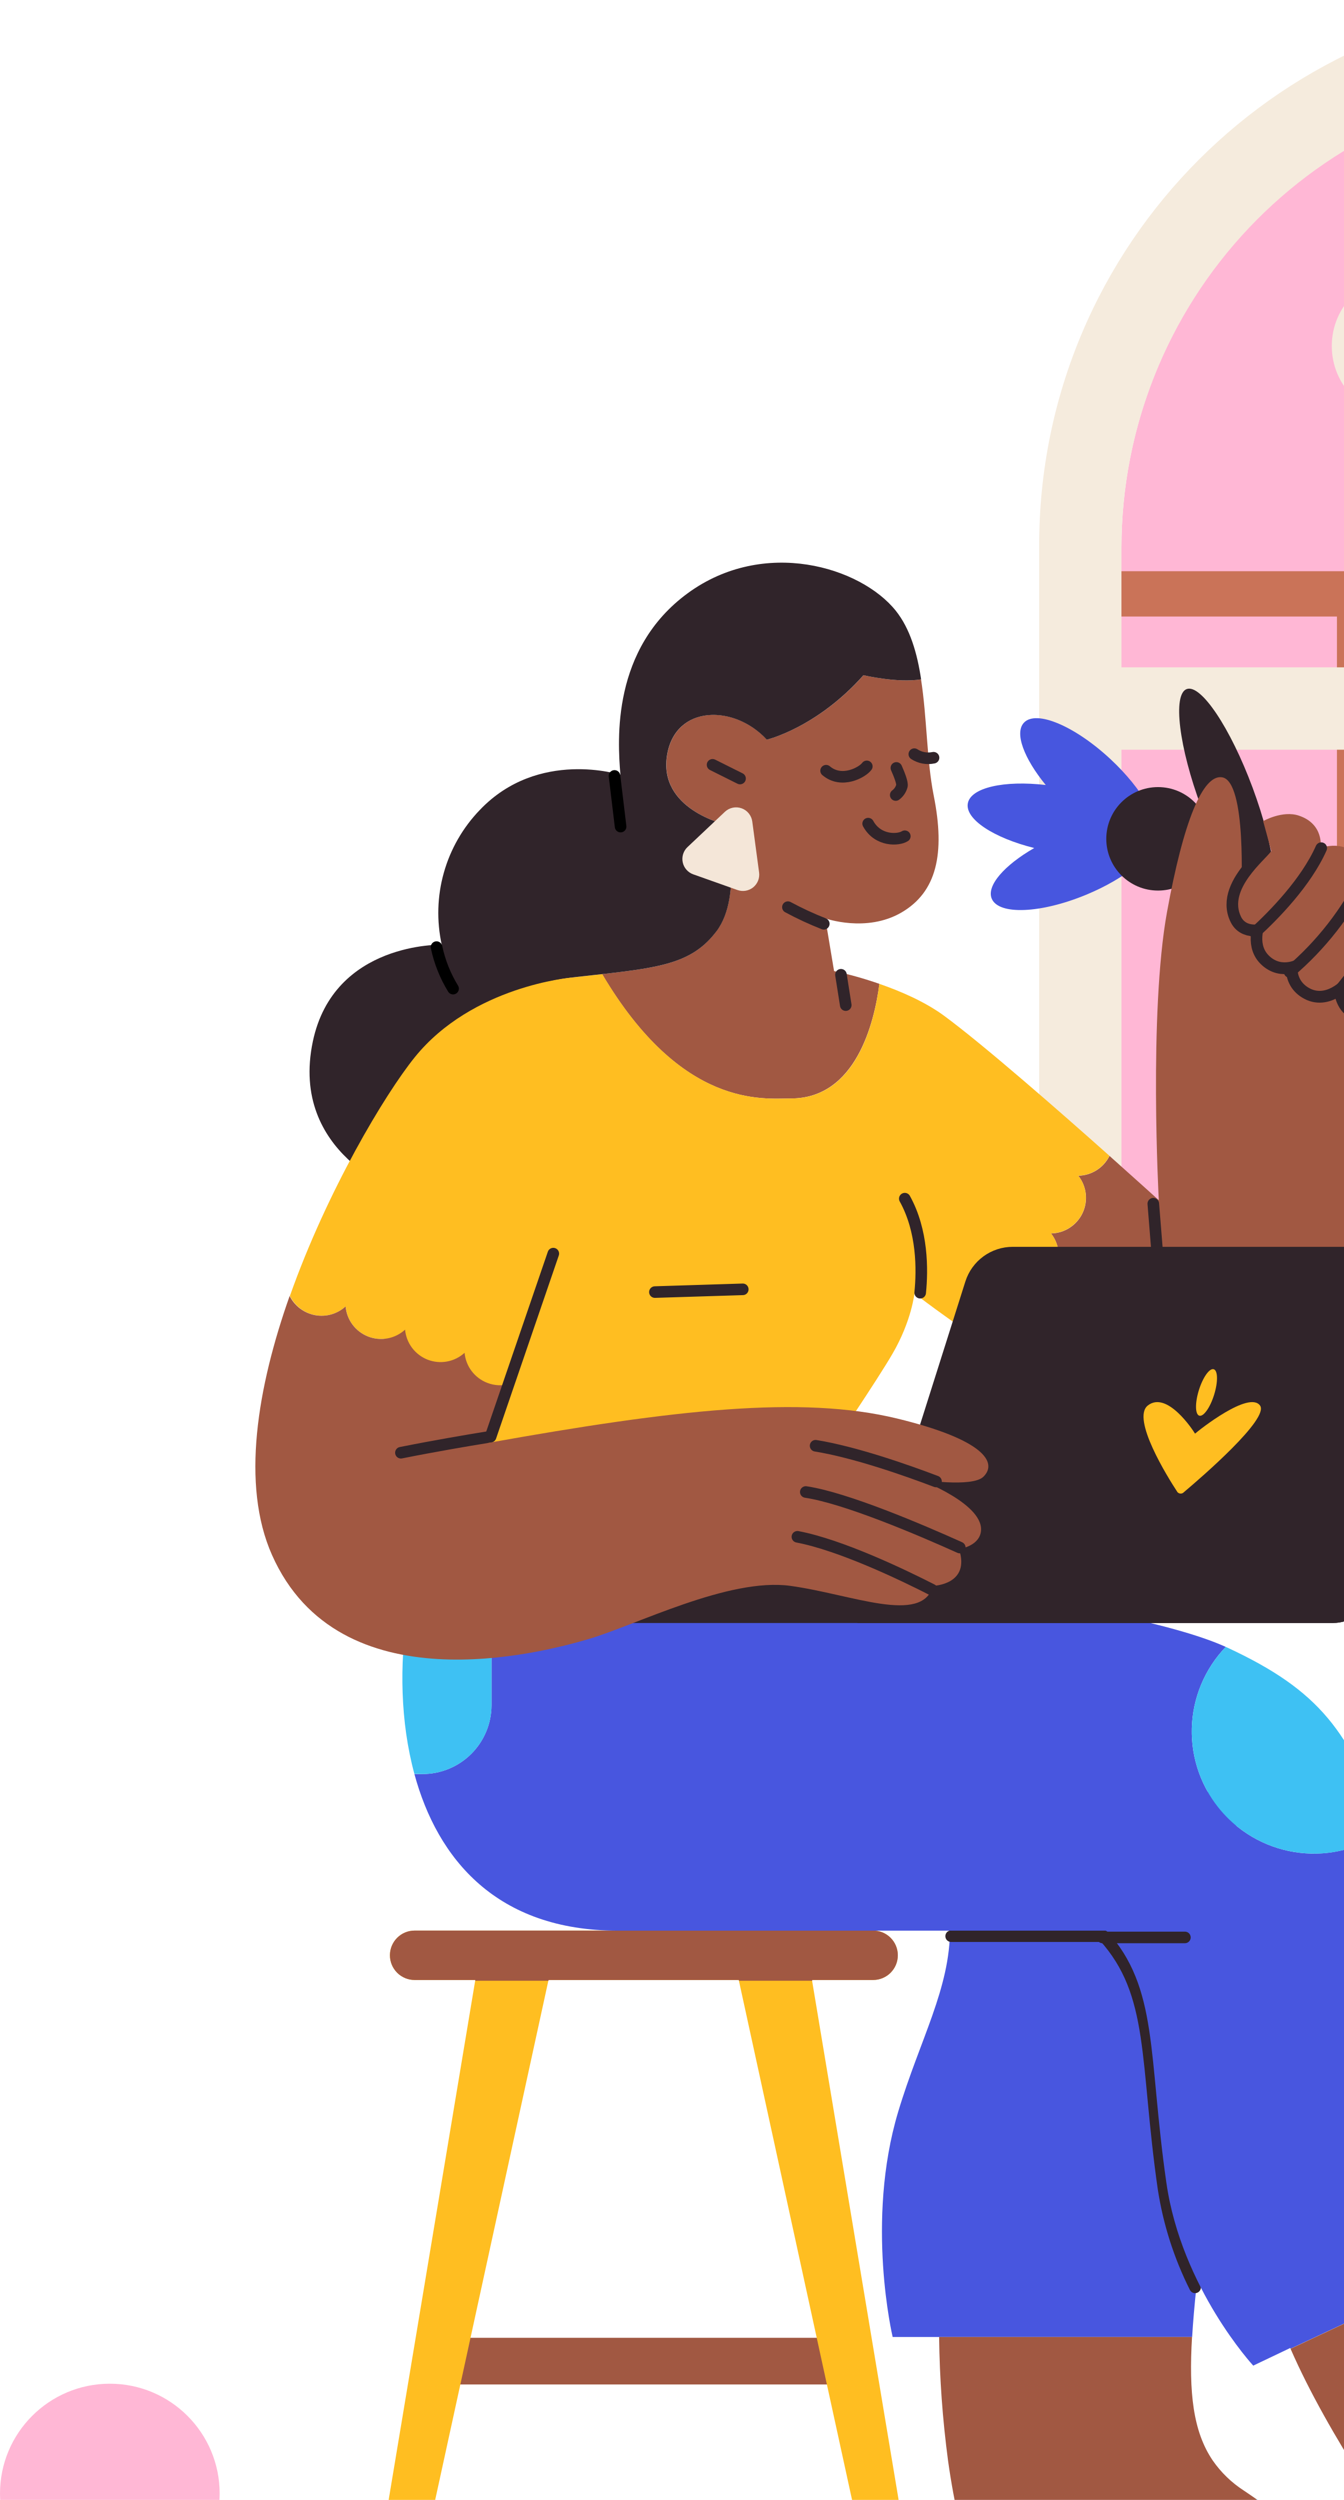<svg width="464" height="863" viewBox="0 0 464 863" fill="none" xmlns="http://www.w3.org/2000/svg">
<path d="M547.95 28.291H559.229C601.852 28.301 642.725 45.24 672.86 75.382C702.995 105.525 719.924 146.402 719.924 189.025V495.663H387.167V189.025C387.167 167.913 391.326 147.008 399.407 127.503C407.488 107.999 419.331 90.278 434.262 75.351C449.193 60.425 466.918 48.587 486.425 40.512C505.932 32.437 526.838 28.284 547.95 28.291Z" fill="#FFB7D5"/>
<path d="M613.962 311.08V500.437H466.307V311.08H613.962ZM617.875 307.167H462.394V504.35H617.875V307.167Z" fill="#CA7358"/>
<path d="M617.875 307.157H462.394V347.92H617.875V307.157Z" fill="#CA7358"/>
<path d="M461.562 208.687V501.386H372.689V208.687H461.562ZM465.475 204.774H368.776V505.299H465.475V204.774Z" fill="#CA7358"/>
<path d="M465.475 197.193H368.776V212.835H465.475V197.193Z" fill="#CA7358"/>
<path d="M484.433 144.104C498.048 144.104 509.084 133.067 509.084 119.452C509.084 105.838 498.048 94.801 484.433 94.801C470.818 94.801 459.781 105.838 459.781 119.452C459.781 133.067 470.818 144.104 484.433 144.104Z" fill="#F5EBDD"/>
<path d="M762.585 495.82H344.505V524.257H762.585V495.82Z" fill="#F5EBDD"/>
<path d="M560.149 0H546.972C443.025 0 358.759 84.265 358.759 188.213V524.257H748.401V188.213C748.372 84.265 664.097 0 560.149 0ZM539.332 495.82H387.167V258.812H539.332V495.82ZM539.332 230.375H387.167V189.181C387.169 148.036 402.948 108.457 431.256 78.597C459.564 48.736 498.245 30.868 539.332 28.672V230.375ZM719.925 495.82H567.77V258.812H719.925V495.82ZM719.925 230.375H567.77V28.672C608.856 30.868 647.535 48.737 675.842 78.597C704.148 108.458 719.926 148.036 719.925 189.181V230.375Z" fill="#F5EBDD"/>
<path d="M37.916 898.727C58.857 898.727 75.833 881.751 75.833 860.81C75.833 839.869 58.857 822.894 37.916 822.894C16.976 822.894 0 839.869 0 860.81C0 881.751 16.976 898.727 37.916 898.727Z" fill="#FFB7D5"/>
<path d="M152.527 807.046V823.158H291.887V807.046H152.527Z" fill="#A15842"/>
<path d="M314.846 890.666L280.324 683.524H301.435C303.697 683.524 305.867 682.625 307.466 681.026C309.066 679.426 309.965 677.256 309.965 674.994C309.965 672.731 309.066 670.562 307.466 668.962C305.867 667.362 303.697 666.464 301.435 666.464H143.146C140.884 666.464 138.714 667.362 137.114 668.962C135.514 670.562 134.616 672.731 134.616 674.994C134.616 677.256 135.514 679.426 137.114 681.026C138.714 682.625 140.884 683.524 143.146 683.524H164.09L129.568 890.666C129.398 891.691 129.453 892.742 129.729 893.744C130.005 894.746 130.497 895.676 131.169 896.469C131.841 897.262 132.678 897.899 133.621 898.337C134.564 898.774 135.591 899 136.631 899C138.265 899.002 139.851 898.443 141.123 897.418C142.396 896.393 143.279 894.963 143.625 893.366L189.368 683.524H255.047L300.779 893.366C301.129 894.963 302.015 896.392 303.289 897.417C304.563 898.442 306.148 899 307.783 899C308.823 899 309.85 898.774 310.793 898.337C311.737 897.899 312.573 897.262 313.245 896.469C313.918 895.676 314.409 894.746 314.685 893.744C314.962 892.742 315.017 891.691 314.846 890.666Z" fill="#FFBE21"/>
<path d="M301.435 683.524C303.697 683.524 305.867 682.625 307.466 681.026C309.066 679.426 309.965 677.256 309.965 674.994C309.965 672.731 309.066 670.562 307.466 668.962C305.867 667.362 303.697 666.464 301.435 666.464H143.146C140.884 666.464 138.714 667.362 137.114 668.962C135.514 670.562 134.616 672.731 134.616 674.994C134.616 677.256 135.514 679.426 137.114 681.026C138.714 682.625 140.884 683.524 143.146 683.524H164.09V683.788H189.348L189.407 683.524H255.086L255.144 683.788H280.402V683.524H301.435Z" fill="#A15842"/>
<path d="M310.816 806.772H411.574C412.826 785.378 417.297 757 421.004 718.662C424.301 684.669 427.138 656.133 426.952 632.577C426.639 593.311 326.194 640.834 326.194 640.834C326.194 649.413 327.925 657.65 327.974 665.632C328.091 686.371 317.585 704.018 310.082 729.032C298.705 766.958 308.184 806.772 308.184 806.772H310.816Z" fill="#4856DF"/>
<path d="M416.945 888.299H328.737C327.512 888.689 326.468 889.503 325.791 890.596C325.114 891.688 324.85 892.986 325.046 894.256C325.242 895.526 325.885 896.684 326.86 897.522C327.834 898.359 329.076 898.821 330.361 898.824L460.163 899C461.308 886.381 454.137 876.883 433.907 862.806C422.364 872.813 416.945 888.299 416.945 888.299Z" fill="#3EC1F3"/>
<path d="M429.358 859.744C425.168 857.035 421.549 853.533 418.705 849.433C411.858 839.387 410.41 825.858 411.535 806.772H324.217C324.386 821.042 325.415 835.288 327.299 849.433C329.529 865.447 332.542 876.462 334.958 888.045H330.37C329.816 888.044 329.265 888.13 328.737 888.299H416.944C416.944 888.299 422.364 872.813 433.907 862.865C432.459 861.841 430.943 860.801 429.358 859.744Z" fill="#A15842"/>
<path d="M412.591 789.633C407.191 778.884 403.51 767.354 401.684 755.464C395.296 711.081 399.082 688.327 381.072 668.4H328.375" stroke="#30242A" stroke-width="4" stroke-linecap="round" stroke-linejoin="round"/>
<path d="M445.45 810.558L445.548 810.793L523.338 774.363C517.282 756.246 510.953 732.142 500.555 700.594C490.811 671.071 484.365 649.012 478.26 631.941C469.724 638.091 459.196 640.827 448.746 639.613C438.295 638.398 428.676 633.322 421.776 625.379C414.876 617.437 411.194 607.202 411.453 596.684C411.712 586.166 415.894 576.125 423.176 568.532C381.65 549.769 234.161 537.532 234.161 537.532L150.727 525.206C146.325 532.484 142.578 544.017 140.543 557.488H169.695V588.664C169.679 594.968 167.166 601.009 162.704 605.463C158.243 609.917 152.198 612.42 145.894 612.426H144.231C143.84 612.426 143.449 612.426 143.067 612.426C151.03 641.773 171.514 666.493 213.324 666.493H382.07C400.08 686.4 396.294 709.154 402.682 753.556C407.906 789.878 432.665 816.652 432.665 816.652L445.45 810.558Z" fill="#4856DF"/>
<path d="M564.717 820.859C556.637 819.313 550.298 816.623 545.064 812.554C535.419 805.041 529.51 792.813 523.337 774.402L445.548 810.832C452.141 825.985 461.395 841.92 470.209 855.831C477.908 867.941 485.255 878.497 490.195 885.569L487.387 886.929C487.068 887.085 486.764 887.268 486.477 887.477L563.954 852.339C562.119 841.898 562.378 831.198 564.717 820.859Z" fill="#A15842"/>
<path d="M453.628 639.914C462.474 639.92 471.096 637.129 478.261 631.942C466.121 597.821 455.595 583.607 423.763 568.796L423.176 568.532C417.454 574.499 413.611 582.016 412.126 590.149C410.641 598.281 411.58 606.671 414.824 614.275C418.069 621.879 423.477 628.361 430.376 632.916C437.276 637.471 445.361 639.898 453.628 639.895V639.914Z" fill="#3EC1F3"/>
<path d="M145.895 612.426C152.211 612.426 158.268 609.917 162.735 605.452C167.202 600.987 169.712 594.931 169.715 588.615V557.439H140.563C137.991 574.353 138.137 594.25 143.068 612.396C143.449 612.396 143.84 612.396 144.232 612.396L145.895 612.426Z" fill="#3EC1F3"/>
<path d="M380.632 668.831H409.07" stroke="#30242A" stroke-width="4" stroke-linecap="round" stroke-linejoin="round"/>
<path d="M502.951 367.357C502.951 367.357 451.76 308.585 391.275 287.269" stroke="#30242A" stroke-width="4" stroke-linecap="round" stroke-linejoin="round"/>
<path d="M342.383 310.228C340.525 305.738 346.727 298.695 357.057 292.747C343.068 289.265 333.129 282.779 334.127 277.33C335.125 271.882 346.707 269.319 361.029 271.001C353.496 261.806 350.18 253.021 353.506 249.48C357.742 244.951 371.183 250.664 383.518 262.197C394.279 272.273 400.637 283.483 399.288 289.187C398.534 294.997 388.625 303.234 375.008 308.869C359.346 315.364 344.76 315.971 342.383 310.228Z" fill="#4756DF"/>
<path d="M399.796 307.44C409.661 307.44 417.658 299.443 417.658 289.578C417.658 279.713 409.661 271.715 399.796 271.715C389.93 271.715 381.933 279.713 381.933 289.578C381.933 299.443 389.93 307.44 399.796 307.44Z" fill="#30242A"/>
<path d="M437.432 312.583C442.34 310.761 440.109 292.561 432.45 271.932C424.79 251.303 414.602 236.057 409.694 237.879C404.787 239.702 407.017 257.902 414.677 278.531C422.336 299.16 432.524 314.406 437.432 312.583Z" fill="#30242A"/>
<path d="M436.559 316.166C436.559 316.166 444.15 337.022 440.354 358.827" stroke="#30242A" stroke-width="4" stroke-linecap="round" stroke-linejoin="round"/>
<path d="M298.128 233.094C281.948 251.299 264.75 255.32 264.75 255.32C253.628 243.19 233.447 243.19 230.365 260.377C227.01 279.424 250.566 284.667 250.566 284.667C250.566 284.667 256.504 309.24 247.396 321.38C239.355 332.141 229.025 333.912 207.856 336.279C235.442 382.892 263.616 379.214 272.997 379.214C295.496 379.214 301.835 353.105 303.606 339.644C298.483 337.858 293.256 336.384 287.954 335.232L284.922 317.037C284.922 317.037 299.077 322.085 311.217 315.012C323.356 307.939 326.389 294.782 322.339 274.562C319.942 262.578 320.03 247.758 317.976 234.513C309.964 235.873 298.128 233.094 298.128 233.094Z" fill="#A15842"/>
<path d="M466.424 334.655C462.129 317.467 428.507 308.145 428.507 308.145C428.507 308.145 430.522 269.563 421.865 268.331C415.233 267.352 408.59 283.503 402.907 314.787C396.548 349.749 400.06 414.323 400.06 414.323C400.06 414.323 393.027 407.935 383.049 399.043C382.052 401.058 380.522 402.762 378.625 403.969C376.728 405.177 374.536 405.841 372.288 405.89C373.707 407.689 374.596 409.847 374.854 412.123C375.113 414.399 374.732 416.702 373.753 418.773C372.774 420.844 371.236 422.6 369.313 423.845C367.39 425.089 365.158 425.772 362.868 425.817C364.286 427.615 365.175 429.774 365.434 432.05C365.693 434.326 365.311 436.629 364.332 438.7C363.353 440.77 361.816 442.527 359.893 443.771C357.97 445.016 355.737 445.699 353.447 445.744C354.936 447.632 355.839 449.914 356.045 452.31C356.251 454.705 355.751 457.108 354.607 459.223C353.462 461.337 351.723 463.07 349.605 464.207C347.486 465.344 345.081 465.836 342.687 465.622C363.455 479.141 391.686 494.91 410.498 494.91C509.085 494.871 469.27 346.032 466.424 334.655Z" fill="#A15842"/>
<path d="M354.875 458.588C355.853 456.517 356.234 454.215 355.977 451.939C355.72 449.664 354.833 447.505 353.417 445.705C355.708 445.66 357.94 444.977 359.863 443.732C361.786 442.488 363.323 440.731 364.302 438.66C365.281 436.59 365.663 434.287 365.404 432.011C365.145 429.735 364.257 427.576 362.838 425.778C365.128 425.733 367.36 425.05 369.283 423.806C371.206 422.561 372.744 420.805 373.723 418.734C374.702 416.663 375.083 414.36 374.825 412.084C374.566 409.808 373.677 407.65 372.258 405.851C374.506 405.802 376.698 405.138 378.595 403.93C380.492 402.723 382.022 401.019 383.019 399.004C365.821 383.684 339.888 360.97 326.085 350.767C319.404 345.827 310.893 342.168 303.586 339.644C301.864 353.144 295.564 379.214 273.065 379.214C263.723 379.214 235.51 382.892 207.924 336.279L199.061 337.257C168.54 340.652 154.649 357.076 146.471 376.7C141.414 388.84 137.364 411.085 137.364 411.085C134.226 431.479 132.611 452.079 132.531 472.714L172.218 509.447L278.768 512.078C287.298 499.498 302.95 476.265 308.115 467.353C314.748 455.976 315.697 446.497 315.697 446.497C315.697 446.497 327.083 455.399 342.686 465.563C345.187 465.782 347.694 465.232 349.873 463.985C352.052 462.738 353.797 460.855 354.875 458.588Z" fill="#FFBE21"/>
<path d="M309.26 210.84C297.13 195.677 263.753 185.562 237.457 204.775C211.162 223.987 213.187 255.34 214.195 267.48C214.195 267.48 185.885 258.372 165.655 279.61C159.8 285.681 155.536 293.106 153.243 301.222C150.949 309.339 150.696 317.897 152.507 326.135C152.507 326.135 115.256 325.088 108.007 359.512C103.889 379.077 111.578 392.097 120.108 400.158C125.111 404.852 130.956 408.56 137.335 411.085C137.335 411.085 141.385 388.84 146.442 376.7C154.62 357.076 168.511 340.652 199.032 337.257L207.895 336.279C229.064 333.912 239.394 332.112 247.436 321.38C256.533 309.241 250.566 284.667 250.566 284.667C250.566 284.667 226.981 279.424 230.336 260.397C233.378 243.209 253.598 243.209 264.721 255.34C264.721 255.34 281.918 251.3 298.098 233.095C298.098 233.095 309.935 235.873 318.006 234.513C316.626 225.396 314.2 217.032 309.26 210.84Z" fill="#30242A"/>
<path d="M468.527 348.164C465.661 346.844 463.949 343.518 464.438 337.159C464.438 337.159 458.51 344.594 452.2 341.287C445.891 337.981 448.414 330.859 448.414 330.859C448.414 330.859 442.721 334.655 437.986 329.881C433.692 325.587 437.008 318.504 437.008 318.504C437.008 318.504 430.708 321.077 428.478 316.607C425.67 311.011 429.084 305.151 432.782 300.661" stroke="#30242A" stroke-width="8" stroke-linecap="round" stroke-linejoin="round"/>
<path d="M150.708 326.956C151.779 332.025 153.712 336.872 156.42 341.288" stroke="black" stroke-width="4" stroke-miterlimit="10" stroke-linecap="round"/>
<path d="M398.162 415.546L400.539 445.098" stroke="#30242A" stroke-width="4" stroke-linecap="round" stroke-linejoin="round"/>
<path d="M312.371 413.795C318.563 424.946 318.485 438.329 317.683 446.262" stroke="#30242A" stroke-width="4" stroke-linecap="round" stroke-linejoin="round"/>
<path d="M256.435 445.098L226.1 446.047" stroke="#30242A" stroke-width="4" stroke-linecap="round" stroke-linejoin="round"/>
<path d="M284.403 318.905C280.164 317.241 276.028 315.324 272.019 313.163" stroke="#30242A" stroke-width="4" stroke-linecap="round" stroke-linejoin="round"/>
<path d="M291.984 346.981L290.331 336.504" stroke="#30242A" stroke-width="4" stroke-linecap="round" stroke-linejoin="round"/>
<path d="M212.151 267.861L214.254 285.352" stroke="black" stroke-width="4" stroke-miterlimit="10" stroke-linecap="round"/>
<path d="M312.371 288.678C310.229 290.067 303.127 290.527 299.723 284.335" stroke="#30242A" stroke-width="4" stroke-linecap="round" stroke-linejoin="round"/>
<path d="M255.486 268.761L246.007 264.027" stroke="#30242A" stroke-width="4" stroke-linecap="round" stroke-linejoin="round"/>
<path d="M299.253 264.564C297.736 266.629 290.585 270.63 285.205 266.061" stroke="#30242A" stroke-width="4" stroke-linecap="round" stroke-linejoin="round"/>
<path d="M322.29 261.581C321.158 261.821 319.989 261.836 318.851 261.625C317.713 261.413 316.628 260.98 315.658 260.348" stroke="#30242A" stroke-width="4" stroke-linecap="round" stroke-linejoin="round"/>
<path d="M309.465 265.103C310.551 267.558 311.598 270.268 311.373 271.305C311.039 272.566 310.287 273.676 309.24 274.454" stroke="#30242A" stroke-width="4" stroke-linecap="round" stroke-linejoin="round"/>
<path d="M250.292 280.216L237.35 292.425C236.649 293.085 236.129 293.915 235.84 294.833C235.551 295.752 235.503 296.729 235.699 297.672C235.895 298.615 236.33 299.492 236.961 300.219C237.593 300.946 238.4 301.499 239.306 301.826L254.606 307.255C255.515 307.576 256.492 307.659 257.442 307.495C258.393 307.331 259.285 306.926 260.034 306.318C260.783 305.711 261.364 304.921 261.72 304.025C262.076 303.128 262.197 302.156 262.07 301.2L259.712 283.591C259.574 282.568 259.158 281.602 258.508 280.799C257.858 279.996 257 279.387 256.028 279.039C255.056 278.691 254.007 278.616 252.995 278.824C251.983 279.031 251.048 279.513 250.292 280.216Z" fill="#F4E6D8"/>
<path d="M436.088 283.464C436.088 283.464 442.721 279.668 448.414 281.566C457.218 284.501 455.927 292.698 455.927 292.698C455.927 292.698 468.272 288.247 470.669 301.297C470.669 301.297 481.802 303.792 479.297 314.924C479.297 314.924 488.307 315.403 486.517 327.211C484.726 339.018 476.852 348.83 472.117 348.83C467.226 348.83 463.773 345.826 464.438 337.091C464.438 337.091 458.51 344.525 452.2 341.219C445.89 337.913 448.414 330.791 448.414 330.791C448.414 330.791 442.721 334.587 437.986 329.813C433.692 325.518 437.008 318.436 437.008 318.436C437.008 318.436 430.708 321.009 428.478 316.538C423.733 307.059 436.783 296.866 438.906 293.794L436.088 283.464Z" fill="#A15842"/>
<path d="M433.271 321.889C439.787 315.912 450.88 304.633 456.143 292.796" stroke="#30242A" stroke-width="4" stroke-linecap="round" stroke-linejoin="round"/>
<path d="M445.235 335.535C456.062 326.328 464.899 315.011 471.208 302.275" stroke="#30242A" stroke-width="4" stroke-linecap="round" stroke-linejoin="round"/>
<path d="M461.992 342.559C464.927 338.979 475.189 326.115 480.275 315.932" stroke="#30242A" stroke-width="4" stroke-linecap="round" stroke-linejoin="round"/>
<path d="M460.153 560.286H295.966L333.286 442.379C334.389 438.907 336.569 435.878 339.51 433.728C342.451 431.579 345.999 430.422 349.642 430.425H488.385C491.081 430.424 493.739 431.058 496.144 432.277C498.548 433.495 500.632 435.263 502.225 437.438C503.818 439.613 504.877 442.132 505.314 444.792C505.751 447.452 505.555 450.178 504.741 452.748L473.878 550.249C472.95 553.161 471.121 555.703 468.654 557.507C466.187 559.312 463.21 560.285 460.153 560.286Z" fill="#30242A"/>
<path d="M200.676 547.011C200.191 548.538 200.074 550.159 200.333 551.74C200.592 553.321 201.22 554.819 202.166 556.112C203.112 557.405 204.35 558.457 205.779 559.182C207.208 559.907 208.787 560.285 210.39 560.286H460.153C463.207 560.279 466.18 559.301 468.642 557.493C471.104 555.685 472.927 553.141 473.849 550.229L474.827 547.011H200.676Z" fill="#30242A"/>
<path d="M435.003 485.206C431.188 479.982 413.844 493.775 412.572 494.92C411.907 493.775 402.887 479.982 396.265 485.206C390.522 489.735 403.112 509.955 406.507 515.111C406.647 515.268 406.819 515.393 407.011 515.479C407.203 515.565 407.412 515.609 407.622 515.609C407.833 515.609 408.041 515.565 408.233 515.479C408.425 515.393 408.597 515.268 408.737 515.111C414.91 509.907 438.319 489.686 435.003 485.206Z" fill="#FFBE21"/>
<path d="M419.155 481.514C420.534 477.088 420.476 473.134 419.027 472.683C417.577 472.231 415.285 475.453 413.906 479.879C412.528 484.305 412.585 488.259 414.035 488.71C415.484 489.161 417.777 485.94 419.155 481.514Z" fill="#FFBE21"/>
<path d="M106.599 453.384C108.73 454.205 111.047 454.419 113.292 454.001C115.538 453.583 117.623 452.55 119.316 451.017C119.516 453.301 120.352 455.484 121.728 457.318C123.104 459.153 124.965 460.566 127.102 461.398C129.239 462.23 131.565 462.449 133.82 462.028C136.074 461.608 138.166 460.565 139.859 459.019C140.064 461.3 140.903 463.479 142.28 465.31C143.657 467.141 145.518 468.551 147.653 469.381C149.788 470.212 152.113 470.43 154.365 470.011C156.617 469.593 158.708 468.553 160.402 467.011C160.558 468.812 161.111 470.556 162.019 472.12C162.928 473.683 164.17 475.026 165.658 476.054C167.145 477.082 168.841 477.768 170.624 478.065C172.408 478.362 174.235 478.262 175.975 477.771L190.766 438.045C196.463 422.795 199.163 406.59 198.719 390.317L197.222 337.492C197.222 337.492 163.092 340.329 143.185 364.981C132.972 377.629 112.928 411.046 100.083 447.378C101.433 450.12 103.756 452.261 106.599 453.384Z" fill="#FFBE21"/>
<path d="M168.218 477.38C166.075 476.555 164.207 475.146 162.824 473.313C161.44 471.481 160.598 469.297 160.392 467.011C158.698 468.553 156.607 469.592 154.355 470.011C152.103 470.43 149.778 470.212 147.643 469.381C145.508 468.551 143.647 467.141 142.27 465.31C140.893 463.479 140.055 461.3 139.849 459.018C138.156 460.565 136.064 461.608 133.81 462.028C131.555 462.449 129.229 462.23 127.092 461.398C124.955 460.566 123.094 459.152 121.718 457.318C120.342 455.483 119.506 453.301 119.306 451.016C117.898 452.299 116.211 453.237 114.379 453.757C112.546 454.277 110.618 454.364 108.746 454.013C106.874 453.661 105.11 452.879 103.591 451.73C102.073 450.58 100.842 449.093 99.995 447.387C88.863 478.877 83.13 512.567 93.911 536.818C117.114 589.046 186.755 570.665 203.19 565.832C219.624 561 251.554 544.556 272.83 547.461C294.107 550.366 318.279 561 322.153 547.461C322.153 547.461 335.173 547.128 331.075 534.744C331.075 534.744 337.619 533.932 338.587 529.099C340.544 519.425 317.311 510.728 317.311 510.728C317.311 510.728 335.692 513.663 339.556 509.75C344.447 504.859 339.693 496.964 309.671 489.686C276.694 481.704 233.173 486.536 168.374 498.138L175.955 477.761C173.403 478.478 170.687 478.345 168.218 477.38Z" fill="#A15842"/>
<path d="M191.021 432.772L169.373 495.966" stroke="#30242A" stroke-width="4" stroke-linecap="round" stroke-linejoin="round"/>
<path d="M323.151 511.422C312.645 507.431 295.154 501.307 281.576 499.097" stroke="#30242A" stroke-width="4" stroke-linecap="round" stroke-linejoin="round"/>
<path d="M331.349 534.235C317.849 528.16 292.063 517.136 278.191 515.062" stroke="#30242A" stroke-width="4" stroke-linecap="round" stroke-linejoin="round"/>
<path d="M168.531 496.104C161.253 497.278 149.827 499.224 138.411 501.504" stroke="#30242A" stroke-width="4" stroke-linecap="round" stroke-linejoin="round"/>
<path d="M321.752 548.791C311.628 543.636 290.292 533.384 275.296 530.528" stroke="#30242A" stroke-width="4" stroke-linecap="round" stroke-linejoin="round"/>
</svg>
